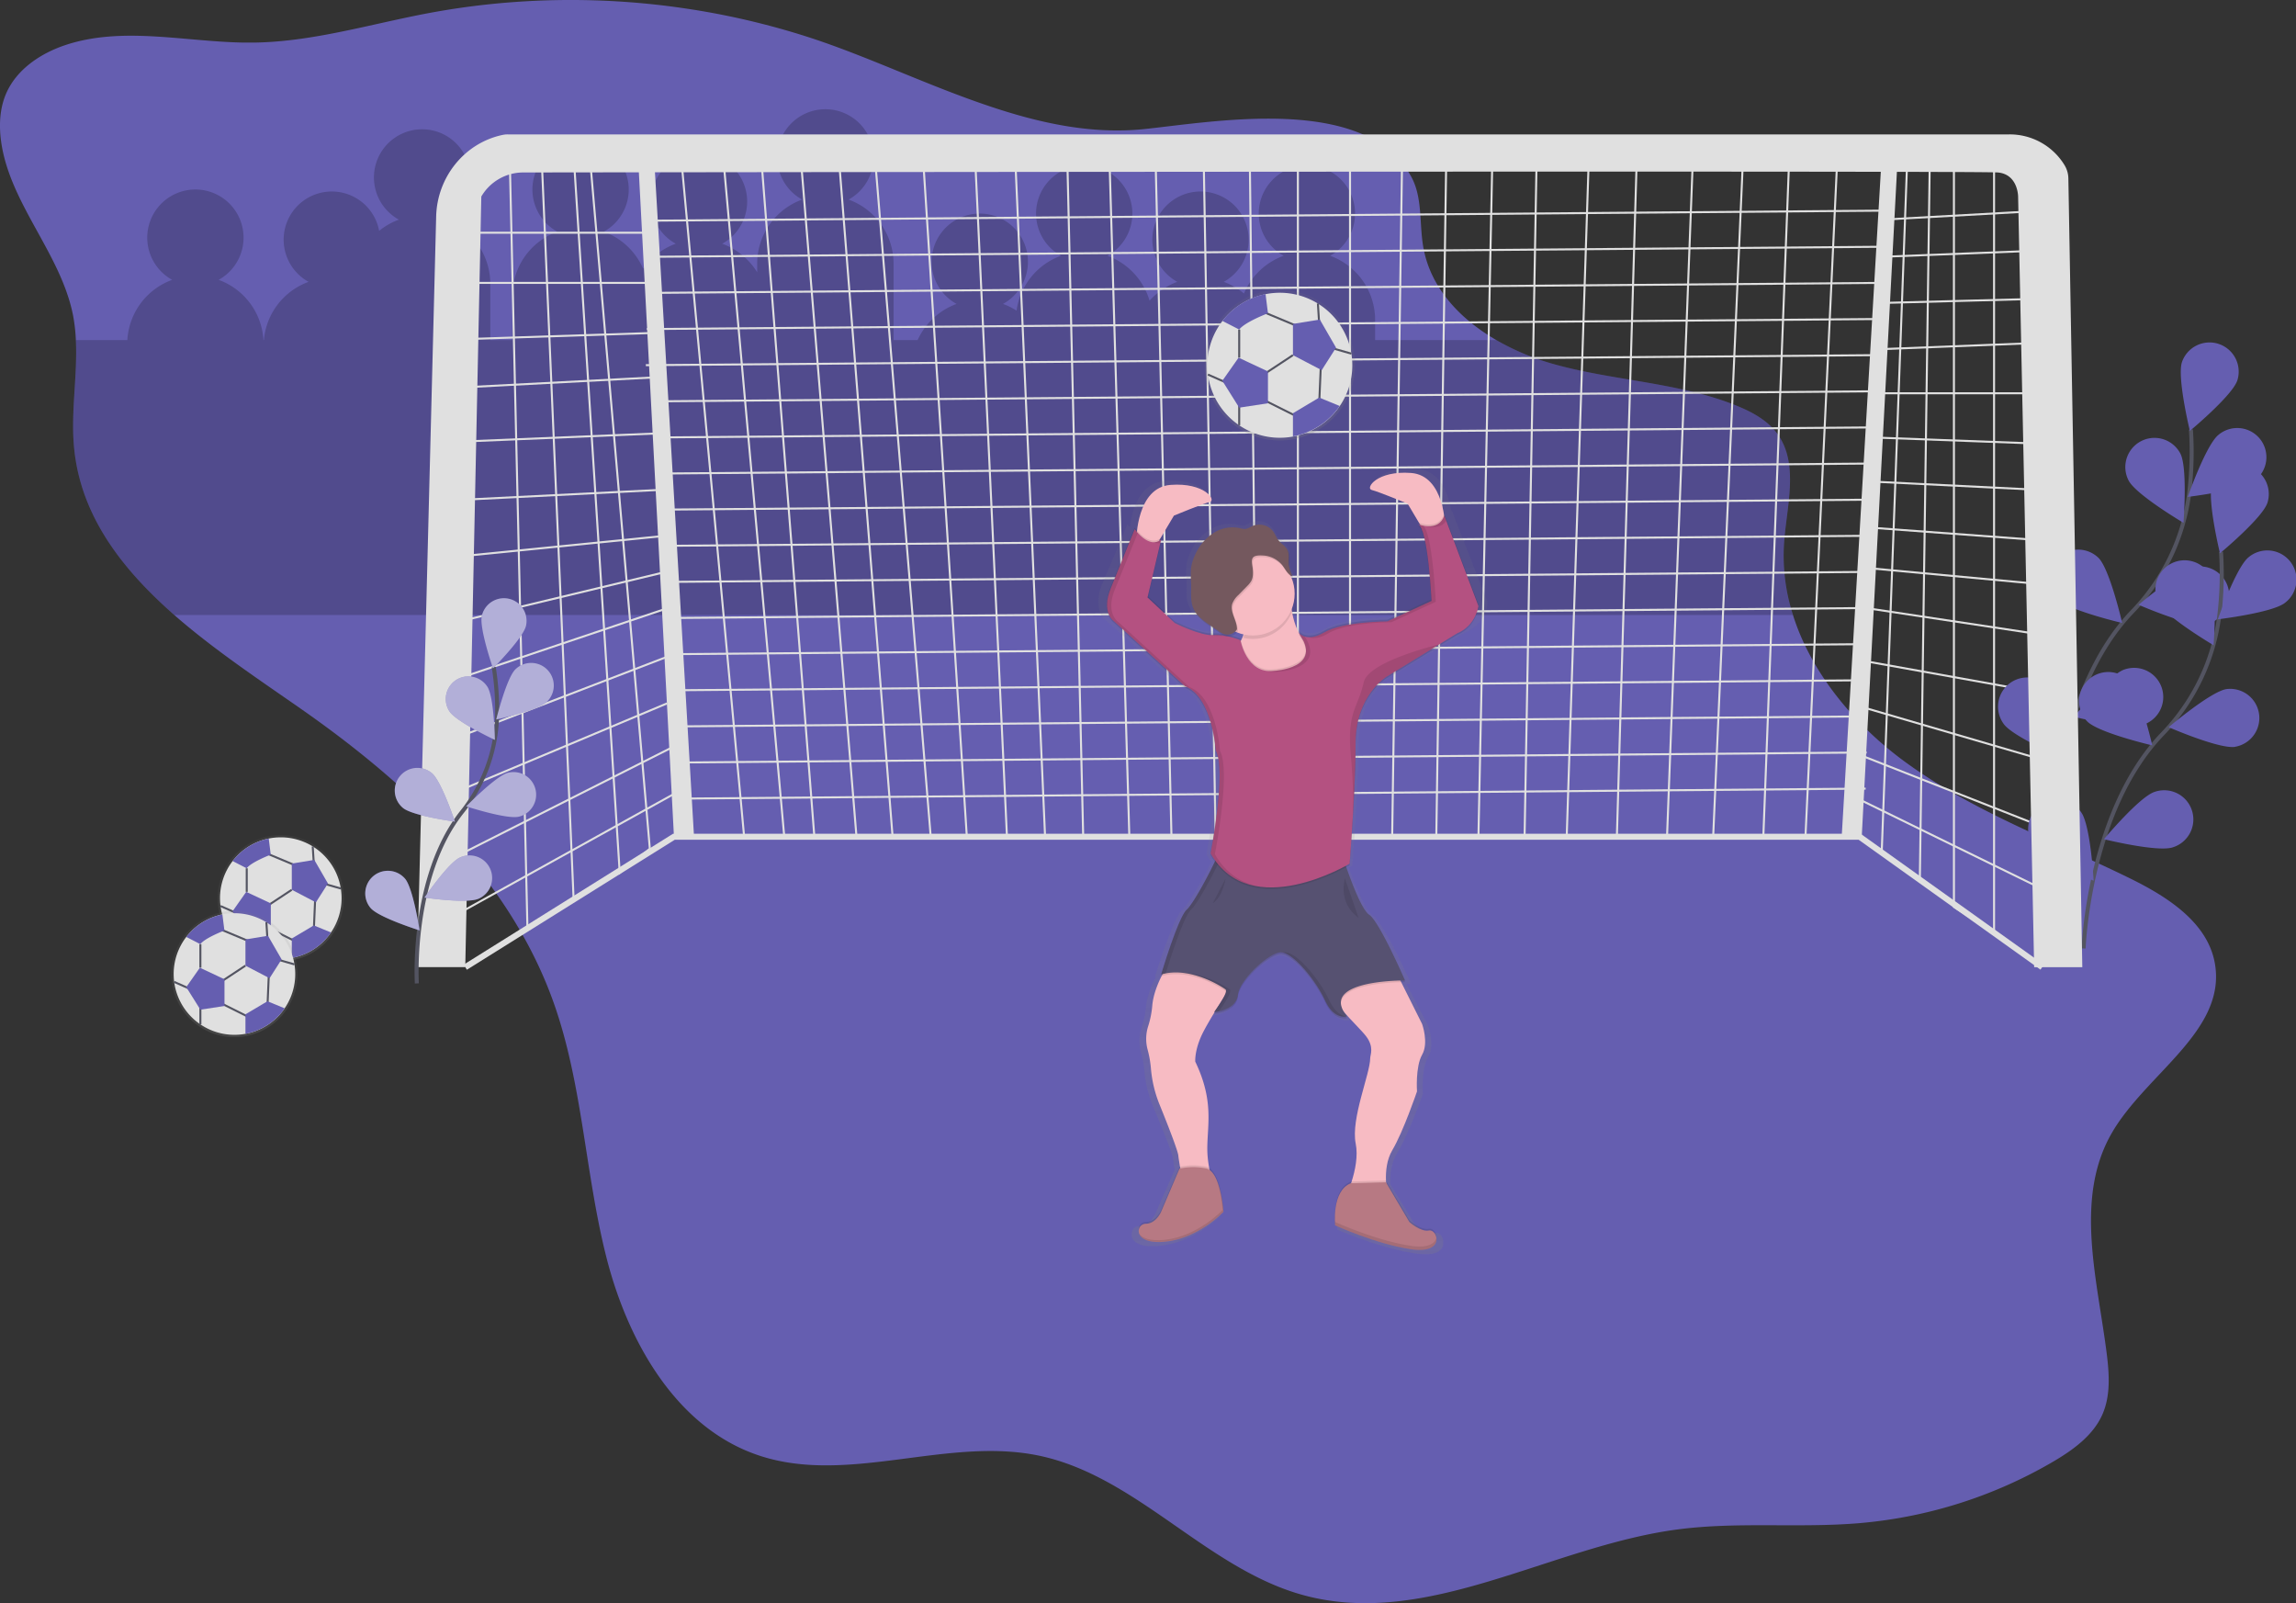 <svg id="66446756-e833-4ae8-8372-cb86dc229da9" data-name="Layer 1" xmlns="http://www.w3.org/2000/svg" xmlns:xlink="http://www.w3.org/1999/xlink" width="1144.4" height="798.9" viewBox="0 0 1144.4 798.9"><rect x="0" y="0" width="1144.4" height="798.9" fill="#333333" stroke="none"/><defs><linearGradient id="e2e6f350-b5ca-4a1b-97fa-8ad82b1378fe" x1="774.13" y1="337.35" x2="774.13" y2="337.1" gradientTransform="matrix(-1, 0, 0, 1, 1184, 0)" gradientUnits="userSpaceOnUse"><stop offset="0" stop-color="gray" stop-opacity="0.25"/><stop offset="0.54" stop-color="gray" stop-opacity="0.12"/><stop offset="1" stop-color="gray" stop-opacity="0.1"/></linearGradient><linearGradient id="e032e4db-4b5a-4772-82a4-e151341a8119" x1="511.77" y1="675.55" x2="511.77" y2="284.01" xlink:href="#e2e6f350-b5ca-4a1b-97fa-8ad82b1378fe"/><linearGradient id="796bd2e3-6922-48c9-8d61-1a37047129f5" x1="518.3" y1="270.01" x2="518.3" y2="195.01" xlink:href="#e2e6f350-b5ca-4a1b-97fa-8ad82b1378fe"/><linearGradient id="fd3c50c2-1925-4067-85c5-f26d2d595195" x1="1016.25" y1="529.56" x2="1016.25" y2="466.66" xlink:href="#e2e6f350-b5ca-4a1b-97fa-8ad82b1378fe"/><linearGradient id="1c0a27d4-1f07-420a-99e3-d67bda5d7f31" x1="1039.34" y1="567.37" x2="1039.34" y2="504.47" xlink:href="#e2e6f350-b5ca-4a1b-97fa-8ad82b1378fe"/></defs><title>goal</title><path d="M28.19,119.74c3.72,31.61,29.81,56.64,36,87.86A85.19,85.19,0,0,1,65.61,220c.89,17.93-2.66,36.23-.83,54.19,3.41,33.68,23.88,60,49.87,82.81,19.66,17.21,42.48,32.35,63.47,47,53.44,37.33,103.56,84.46,125.51,145.84,14.63,40.93,15.75,85.41,26.49,127.53s35.2,85.22,76.54,98.65c44.37,14.42,93.26-9.62,138.92-.12,49,10.2,83.75,56.51,132.1,69.59,61.43,16.62,122.65-24.22,185.71-32.73,30.28-4.09,61.1-.62,91.54-3.24A230.08,230.08,0,0,0,1051,779c10-5.87,20.11-13.08,24.76-23.74,4-9.21,3.39-19.71,2.16-29.68-4.6-37-16.24-77.22,2.07-109.74,16.89-30,57.82-51.46,51.75-85.33-3.65-20.39-23.69-33.12-42.27-42.25-38.32-18.83-79.14-33.57-113.39-59-24.5-18.22-45.6-43.64-54.6-72.23A96.31,96.31,0,0,1,917,321.59c1.26-18.9,7.8-40.12-3.6-55.25-4.94-6.56-12.51-10.59-20.12-13.67-28.7-11.6-60.58-12.27-90.42-20.51A124.73,124.73,0,0,1,773.6,220c-18.2-10.54-32.85-26.07-36.39-46.34-2.07-11.88-.23-24.85-6.16-35.35-10-17.8-29.77-25.24-51.85-27.66-27.33-3-58.28,1.69-79,4l-2.07.22c-26.61,2.77-53-3.12-78.93-12-28-9.51-55.37-22.45-82-31.65q-3.75-1.3-7.48-2.49A383,383,0,0,0,370.2,54.88a389.12,389.12,0,0,0-86-3.32,381.53,381.53,0,0,0-43.38,5.64q-6.32,1.2-12.62,2.57c-24.42,5.23-48.71,11.62-73.62,12-1.79,0-3.59,0-5.38,0-29.71-.51-60.09-8.06-88.28,1.06C48.1,77,35.81,85.2,30.65,97.64,27.78,104.57,27.32,112.3,28.19,119.74Z" transform="translate(-27.8 -50.55)" fill="#655eb0"/><path d="M65.61,220H91.28a34,34,0,0,1,22.34-30,24,24,0,1,1,23.15,0,34,34,0,0,1,22.34,30h.22a34,34,0,0,1,22.28-29,24,24,0,1,1,35.17-25.41,33.93,33.93,0,0,1,9.83-5.59,24,24,0,1,1,23.15,0,34,34,0,0,1,22.42,32v28h11V198a34,34,0,0,1,22.42-32,24,24,0,1,1,23.15,0,34.1,34.1,0,0,1,19.6,18.44A34.09,34.09,0,0,1,364.63,172a24,24,0,1,1,23.15,0,34.11,34.11,0,0,1,17.42,14.23V182a34,34,0,0,1,22.42-32,24,24,0,1,1,23.15,0,34,34,0,0,1,22.42,32v38h12a34.09,34.09,0,0,1,19.39-18,24,24,0,1,1,23.15,0,33.87,33.87,0,0,1,6.76,3.35A34,34,0,0,1,556.63,178a24,24,0,1,1,23.15,0,34.07,34.07,0,0,1,21,22.4,34,34,0,0,1,13.82-9.4,24,24,0,1,1,23.15,0,33.93,33.93,0,0,1,10.08,5.8A34.1,34.1,0,0,1,667.63,178a24,24,0,1,1,23.15,0,34,34,0,0,1,22.42,32v10h60.4a124.73,124.73,0,0,0,29.25,12.15c29.84,8.24,61.72,8.91,90.42,20.51,7.61,3.08,15.18,7.11,20.12,13.67,11.4,15.13,4.86,36.35,3.6,55.25A96.31,96.31,0,0,0,921.44,357H114.65c-26-22.76-46.46-49.13-49.87-82.81C63,256.24,66.5,237.94,65.61,220Z" transform="translate(-27.8 -50.55)" opacity="0.2"/><polyline points="993.9 76.97 993.9 464.96 973.9 451.96 973.9 76.97 961.9 76.97 956.9 438.96 937.9 424.96 950.9 71.97" fill="none" stroke="#e0e0e0" stroke-miterlimit="10"/><line x1="1018.91" y1="104.97" x2="937.91" y2="109.47" fill="none" stroke="#e0e0e0" stroke-miterlimit="10"/><line x1="1013.91" y1="124.97" x2="937.91" y2="127.97" fill="none" stroke="#e0e0e0" stroke-miterlimit="10"/><line x1="1013.91" y1="148.97" x2="937.91" y2="150.97" fill="none" stroke="#e0e0e0" stroke-miterlimit="10"/><line x1="1013.91" y1="170.97" x2="937.91" y2="173.97" fill="none" stroke="#e0e0e0" stroke-miterlimit="10"/><line x1="1013.91" y1="195.97" x2="934.91" y2="195.97" fill="none" stroke="#e0e0e0" stroke-miterlimit="10"/><line x1="1013.91" y1="220.97" x2="932.91" y2="217.97" fill="none" stroke="#e0e0e0" stroke-miterlimit="10"/><line x1="1013.91" y1="243.97" x2="932.91" y2="239.97" fill="none" stroke="#e0e0e0" stroke-miterlimit="10"/><line x1="1013.91" y1="268.97" x2="932.91" y2="262.97" fill="none" stroke="#e0e0e0" stroke-miterlimit="10"/><line x1="1015.91" y1="290.97" x2="929.91" y2="282.97" fill="none" stroke="#e0e0e0" stroke-miterlimit="10"/><line x1="1015.91" y1="315.97" x2="929.91" y2="302.97" fill="none" stroke="#e0e0e0" stroke-miterlimit="10"/><line x1="1015.91" y1="344.97" x2="926.91" y2="328.97" fill="none" stroke="#e0e0e0" stroke-miterlimit="10"/><line x1="1015.91" y1="377.97" x2="926.91" y2="351.97" fill="none" stroke="#e0e0e0" stroke-miterlimit="10"/><line x1="1017.91" y1="411.97" x2="923.91" y2="374.97" fill="none" stroke="#e0e0e0" stroke-miterlimit="10"/><line x1="1017.91" y1="442.97" x2="923.91" y2="396.97" fill="none" stroke="#e0e0e0" stroke-miterlimit="10"/><polyline points="915.9 75.97 899.9 416.96 878.9 416.96 891.9 75.97 868.9 75.97 853.9 416.96 830.9 416.96 843.9 75.97 815.9 75.97 805.9 416.96 780.9 416.96 791.9 78.97 765.9 78.97 759.9 416.96 736.9 416.96 743.9 75.97 720.9 75.97 715.9 416.96 693.9 416.96 698.9 75.97 672.9 75.97 672.9 416.96 646.9 416.96 646.9 75.97 622.9 75.97 626.9 416.96 605.9 416.96 599.9 75.97 575.9 75.97 583.9 416.96 562.9 416.96 552.9 75.97 531.9 75.97 539.9 416.96 520.9 416.96 505.9 75.97 485.9 75.97 501.9 416.96 481.9 416.96 459.9 75.97 435.9 75.97 463.9 416.96 444.9 416.96 417.9 75.97 398.9 75.97 426.9 416.96 405.9 416.96 378.9 71.97 359.9 71.97 390.9 416.96 370.9 416.96 338.9 71.97" fill="none" stroke="#e0e0e0" stroke-miterlimit="10"/><polyline points="293.9 76.97 323.9 422.96 308.9 434.96 285.9 76.97 269.9 76.97 285.9 447.96 262.9 462.96 253.91 71.97" fill="none" stroke="#e0e0e0" stroke-miterlimit="10"/><line x1="231.91" y1="115.97" x2="323.91" y2="115.97" fill="none" stroke="#e0e0e0" stroke-miterlimit="10"/><line x1="231.91" y1="140.97" x2="323.91" y2="140.97" fill="none" stroke="#e0e0e0" stroke-miterlimit="10"/><line x1="231.91" y1="168.97" x2="323.91" y2="165.97" fill="none" stroke="#e0e0e0" stroke-miterlimit="10"/><line x1="231.91" y1="192.97" x2="327.91" y2="187.97" fill="none" stroke="#e0e0e0" stroke-miterlimit="10"/><line x1="231.91" y1="219.97" x2="327.91" y2="215.97" fill="none" stroke="#e0e0e0" stroke-miterlimit="10"/><line x1="231.91" y1="248.97" x2="331.91" y2="243.97" fill="none" stroke="#e0e0e0" stroke-miterlimit="10"/><line x1="231.91" y1="276.97" x2="331.91" y2="266.97" fill="none" stroke="#e0e0e0" stroke-miterlimit="10"/><line x1="231.91" y1="308.97" x2="331.91" y2="284.97" fill="none" stroke="#e0e0e0" stroke-miterlimit="10"/><line x1="231.91" y1="336.97" x2="335.91" y2="301.97" fill="none" stroke="#e0e0e0" stroke-miterlimit="10"/><line x1="231.91" y1="365.97" x2="335.91" y2="325.97" fill="none" stroke="#e0e0e0" stroke-miterlimit="10"/><line x1="228.91" y1="393.97" x2="332.44" y2="350.52" fill="none" stroke="#e0e0e0" stroke-miterlimit="10"/><line x1="228.91" y1="425.97" x2="335.91" y2="371.97" fill="none" stroke="#e0e0e0" stroke-miterlimit="10"/><line x1="228.91" y1="454.97" x2="338.91" y2="393.97" fill="none" stroke="#e0e0e0" stroke-miterlimit="10"/><line x1="937.91" y1="104.97" x2="323.91" y2="109.97" fill="none" stroke="#e0e0e0" stroke-miterlimit="10"/><line x1="937.41" y1="122.97" x2="323.41" y2="127.97" fill="none" stroke="#e0e0e0" stroke-miterlimit="10"/><line x1="936.91" y1="140.97" x2="322.91" y2="145.97" fill="none" stroke="#e0e0e0" stroke-miterlimit="10"/><line x1="936.41" y1="158.97" x2="322.41" y2="163.97" fill="none" stroke="#e0e0e0" stroke-miterlimit="10"/><line x1="935.91" y1="176.97" x2="321.91" y2="181.97" fill="none" stroke="#e0e0e0" stroke-miterlimit="10"/><line x1="935.41" y1="194.97" x2="329.41" y2="199.97" fill="none" stroke="#e0e0e0" stroke-miterlimit="10"/><line x1="934.91" y1="212.97" x2="328.91" y2="217.97" fill="none" stroke="#e0e0e0" stroke-miterlimit="10"/><line x1="934.41" y1="230.97" x2="328.41" y2="235.97" fill="none" stroke="#e0e0e0" stroke-miterlimit="10"/><line x1="933.91" y1="248.97" x2="327.91" y2="253.97" fill="none" stroke="#e0e0e0" stroke-miterlimit="10"/><line x1="933.41" y1="266.97" x2="333.41" y2="271.97" fill="none" stroke="#e0e0e0" stroke-miterlimit="10"/><line x1="932.91" y1="284.97" x2="332.91" y2="289.97" fill="none" stroke="#e0e0e0" stroke-miterlimit="10"/><line x1="932.41" y1="302.97" x2="332.41" y2="307.97" fill="none" stroke="#e0e0e0" stroke-miterlimit="10"/><line x1="931.91" y1="320.97" x2="335.91" y2="325.97" fill="none" stroke="#e0e0e0" stroke-miterlimit="10"/><line x1="931.41" y1="338.97" x2="335.41" y2="343.97" fill="none" stroke="#e0e0e0" stroke-miterlimit="10"/><line x1="930.91" y1="356.97" x2="337.91" y2="361.97" fill="none" stroke="#e0e0e0" stroke-miterlimit="10"/><line x1="930.41" y1="374.97" x2="337.41" y2="379.97" fill="none" stroke="#e0e0e0" stroke-miterlimit="10"/><line x1="929.91" y1="392.97" x2="336.91" y2="397.97" fill="none" stroke="#e0e0e0" stroke-miterlimit="10"/><polyline points="1017.9 481.96 926.9 416.96 335.9 416.96 231.91 481.96" fill="none" stroke="#e0e0e0" stroke-miterlimit="10" stroke-width="3"/><path d="M1051.35,462.18s2.31-68.26,39.23-106.81a103.48,103.48,0,0,0,28.38-59,174,174,0,0,0,.87-31.81" transform="translate(-27.8 -50.55)" fill="none" stroke="#535461" stroke-miterlimit="10" stroke-width="2"/><path d="M1142.95,240.13c-2.53,7.62-23.65,25.14-23.65,25.14s-6.47-26.68-3.94-34.3a14.54,14.54,0,0,1,27.6,9.15Z" transform="translate(-27.8 -50.55)" fill="#655eb0"/><path d="M1151.76,289.91c-6.26,5-33.52,8.25-33.52,8.25s9.07-25.91,15.33-30.93a14.54,14.54,0,1,1,18.19,22.68Z" transform="translate(-27.8 -50.55)" fill="#655eb0"/><path d="M1126.84,361.72c-7.94,1.17-33.1-9.8-33.1-9.8s20.91-17.79,28.85-19a14.54,14.54,0,0,1,4.25,28.76Z" transform="translate(-27.8 -50.55)" fill="#655eb0"/><path d="M1095.75,411.8c-7.63,2.5-34.28-4.07-34.28-4.07s17.6-21.06,25.23-23.57a14.54,14.54,0,1,1,9.05,27.63Z" transform="translate(-27.8 -50.55)" fill="#655eb0"/><path d="M1088.77,290c3.71,7.12,27.35,21.07,27.35,21.07s2.15-27.36-1.55-34.49A14.54,14.54,0,0,0,1088.77,290Z" transform="translate(-27.8 -50.55)" fill="#655eb0"/><path d="M1053.16,349.06c5.67,5.69,32.4,11.92,32.4,11.92s-6.13-26.75-11.8-32.44a14.54,14.54,0,0,0-20.6,20.52Z" transform="translate(-27.8 -50.55)" fill="#655eb0"/><path d="M1026.42,411.19c4.62,6.56,29.92,17.22,29.92,17.22s-1.52-27.41-6.15-34a14.54,14.54,0,1,0-23.77,16.75Z" transform="translate(-27.8 -50.55)" fill="#655eb0"/><path d="M1066.35,523.18s2.31-68.26,39.23-106.81a103.48,103.48,0,0,0,28.38-59,174,174,0,0,0,.87-31.81" transform="translate(-27.8 -50.55)" fill="none" stroke="#535461" stroke-miterlimit="10" stroke-width="2"/><path d="M1157.95,301.13c-2.53,7.62-23.65,25.14-23.65,25.14s-6.47-26.68-3.94-34.3a14.54,14.54,0,0,1,27.6,9.15Z" transform="translate(-27.8 -50.55)" fill="#655eb0"/><path d="M1166.76,350.91c-6.26,5-33.52,8.25-33.52,8.25s9.07-25.91,15.33-30.93a14.54,14.54,0,1,1,18.19,22.68Z" transform="translate(-27.8 -50.55)" fill="#655eb0"/><path d="M1141.84,422.72c-7.94,1.17-33.1-9.8-33.1-9.8s20.91-17.79,28.85-19a14.54,14.54,0,0,1,4.25,28.76Z" transform="translate(-27.8 -50.55)" fill="#655eb0"/><path d="M1110.75,472.8c-7.63,2.5-34.28-4.07-34.28-4.07s17.6-21.06,25.23-23.57a14.54,14.54,0,1,1,9.05,27.63Z" transform="translate(-27.8 -50.55)" fill="#655eb0"/><path d="M1103.77,351c3.71,7.12,27.35,21.07,27.35,21.07s2.15-27.36-1.55-34.49A14.54,14.54,0,0,0,1103.77,351Z" transform="translate(-27.8 -50.55)" fill="#655eb0"/><path d="M1068.16,410.06c5.67,5.69,32.4,11.92,32.4,11.92s-6.13-26.75-11.8-32.44a14.54,14.54,0,0,0-20.6,20.52Z" transform="translate(-27.8 -50.55)" fill="#655eb0"/><path d="M1041.42,472.19c4.62,6.56,29.92,17.22,29.92,17.22s-1.52-27.41-6.15-34a14.54,14.54,0,1,0-23.77,16.75Z" transform="translate(-27.8 -50.55)" fill="#655eb0"/><path d="M245.2,158.35C245.69,139,259.09,122,278,117.85l.54-.11a11.42,11.42,0,0,1,2.32-.22h748.4a32,32,0,0,1,27.57,15.32l.19.33a13.12,13.12,0,0,1,1.72,6.33l6.95,393h-24l-8-384s0-11-10-12c-1.53-.15-20.09-.26-50.41-.33L955.7,468.51h-10l19.55-332.35c-133.3-.26-459.57.07-611,.25l19.42,330.1h-10L346.23,136.42l-57.64.07a24.21,24.21,0,0,0-20.89,12l-8,384h-24Z" transform="translate(-27.8 -50.55)" fill="#e0e0e0"/><path d="M235.57,540.6s-3.24-52.86,22.43-85.34a80.24,80.24,0,0,0,17.57-47.62A135,135,0,0,0,273.89,383" transform="translate(-27.8 -50.55)" fill="none" stroke="#535461" stroke-miterlimit="10" stroke-width="2"/><path d="M289.95,362.46c-1.39,6.07-16.41,21.15-16.41,21.15s-7-20.12-5.57-26.18a11.27,11.27,0,1,1,22,5Z" transform="translate(-27.8 -50.55)" fill="#655eb0"/><path d="M300.41,400.24c-4.47,4.34-25.27,8.84-25.27,8.84s5.09-20.67,9.56-25a11.27,11.27,0,1,1,15.71,16.17Z" transform="translate(-27.8 -50.55)" fill="#655eb0"/><path d="M286.46,457.5c-6,1.49-26.27-5.13-26.27-5.13S275,437.1,281.06,435.61a11.27,11.27,0,1,1,5.4,21.89Z" transform="translate(-27.8 -50.55)" fill="#655eb0"/><path d="M266.14,498.45c-5.71,2.49-26.76-.62-26.76-.62s12-17.56,17.74-20a11.27,11.27,0,1,1,9,20.66Z" transform="translate(-27.8 -50.55)" fill="#655eb0"/><path d="M251.8,405c3.38,5.23,22.66,14.25,22.66,14.25s-.35-21.28-3.74-26.51A11.27,11.27,0,1,0,251.8,405Z" transform="translate(-27.8 -50.55)" fill="#655eb0"/><path d="M228.65,453.15c4.79,4,25.89,6.82,25.89,6.82s-6.7-20.2-11.5-24.18a11.27,11.27,0,0,0-14.39,17.36Z" transform="translate(-27.8 -50.55)" fill="#655eb0"/><path d="M212.58,503.08c4.05,4.73,24.36,11.1,24.36,11.1s-3.19-21-7.25-25.77a11.27,11.27,0,0,0-17.12,14.68Z" transform="translate(-27.8 -50.55)" fill="#655eb0"/><path d="M289.95,362.46c-1.39,6.07-16.41,21.15-16.41,21.15s-7-20.12-5.57-26.18a11.27,11.27,0,1,1,22,5Z" transform="translate(-27.8 -50.55)" fill="#fff" opacity="0.5"/><path d="M300.41,400.24c-4.47,4.34-25.27,8.84-25.27,8.84s5.09-20.67,9.56-25a11.27,11.27,0,1,1,15.71,16.17Z" transform="translate(-27.8 -50.55)" fill="#fff" opacity="0.5"/><path d="M286.46,457.5c-6,1.49-26.27-5.13-26.27-5.13S275,437.1,281.06,435.61a11.27,11.27,0,1,1,5.4,21.89Z" transform="translate(-27.8 -50.55)" fill="#fff" opacity="0.5"/><path d="M266.14,498.45c-5.71,2.49-26.76-.62-26.76-.62s12-17.56,17.74-20a11.27,11.27,0,1,1,9,20.66Z" transform="translate(-27.8 -50.55)" fill="#fff" opacity="0.5"/><path d="M251.8,405c3.38,5.23,22.66,14.25,22.66,14.25s-.35-21.28-3.74-26.51A11.27,11.27,0,1,0,251.8,405Z" transform="translate(-27.8 -50.55)" fill="#fff" opacity="0.5"/><path d="M228.65,453.15c4.79,4,25.89,6.82,25.89,6.82s-6.7-20.2-11.5-24.18a11.27,11.27,0,0,0-14.39,17.36Z" transform="translate(-27.8 -50.55)" fill="#fff" opacity="0.5"/><path d="M212.58,503.08c4.05,4.73,24.36,11.1,24.36,11.1s-3.19-21-7.25-25.77a11.27,11.27,0,0,0-17.12,14.68Z" transform="translate(-27.8 -50.55)" fill="#fff" opacity="0.5"/><g opacity="0.1"><path d="M410,337.35c-.12-.15-.18-.25-.18-.25Z" transform="translate(-27.8 -50.55)" fill="url(#e2e6f350-b5ca-4a1b-97fa-8ad82b1378fe)"/></g><path d="M575.34,351c-.19,6.37,3.76,8.76,3.76,8.76L616,392.44c14.24,5.16,16,32.23,16,32.23,1.4,2.5,2,6.84,2,12-.17,16-4.69,38.3-4.69,38.3l.13.21-.13.65.13.21-.13.65A39.53,39.53,0,0,0,631.6,480c-4,8.19-11.45,21.37-14.67,24.18-4.45,3.87-13.35,32.66-13.35,32.66l.29-.07-.29.93.19,0c-2.16,4.17-4.36,9.55-4.83,14.86a45.06,45.06,0,0,1-2.15,10.23,20.15,20.15,0,0,0-.33,11.93,51.64,51.64,0,0,1,1.74,9.59,60,60,0,0,0,4.55,18.15c4.07,9.67,9.46,22.88,9.74,25.54.15,1.44.5,3.56.9,5.75l-.23.06-9.57,21.7s-2.67,6-8,6a3.67,3.67,0,0,0-3.67,4.09,3.71,3.71,0,0,0,.23,1.78h0l0,.06c0,.1.09.2.13.3l.09.17c.05.1.11.19.18.29l.12.17.22.27.15.17.26.26.18.17.3.24.22.16.35.22.26.16.39.2.3.15.43.18.34.14.48.16.38.12.54.13.43.1.59.1.47.08.65.07.51.06.72,0,.54,0h1.37l.95,0,.53,0q.77,0,1.59-.13c17.36-1.72,30.26-15,30.26-15v-.25l0-.25v0l0-.25.06-.07s-1.12-17.29-7.47-21.2a53.23,53.23,0,0,1-1-9.75c0-12,3.56-24.07-6.23-43.84,0,0-.45-5.16,3.12-12.89a128,128,0,0,1,6.94-12.06l.44-.05-.71.94s11.57-.86,12.46-8.6a9.37,9.37,0,0,1,.45-1.89c2.68-7.78,15.62-18.81,21.36-19.6,6.23-.86,18.69,13.75,23.59,24.07.28.59.57,1.15.86,1.66,4.78,8.41,10.71,6.51,10.71,6.51-.21-.25-.39-.49-.58-.74a3.91,3.91,0,0,0,.58-.12,19.81,19.81,0,0,1-1.45-2c4.45,4.82,9.18,9.26,11.24,11.85,4.45,5.59,2.23,9.45,2.23,11.17,0,7.75-10.24,30.51-7.57,43,1.32,6.17-.19,13.39-2.06,19.11h-.39c-7.57,2.86-8.45,13.12-8.39,18.28,0,.16,0,.32,0,.47v0c0,.26,0,.51,0,.75v.16q0,.29,0,.56v.13c0,.2,0,.39,0,.56h0c0,.18,0,.35,0,.49v.06l0,.3v.08l0,.16v.11s21.36,9.45,39.61,12c.64.09,1.25.16,1.84.21l.54,0,1.15.07h1.56l.5,0c.35,0,.68,0,1-.08l.32,0q.62-.08,1.17-.2l.24-.06c.28-.07.54-.13.79-.21l.33-.11.59-.23.3-.14c.18-.09.35-.18.52-.28L745,674a5.84,5.84,0,0,0,.58-.43l0,0a5,5,0,0,0,.51-.51l.13-.16a4.54,4.54,0,0,0,.28-.38l.12-.2q.11-.19.19-.38l.09-.2a4.28,4.28,0,0,0,.14-.44l0-.15a4.43,4.43,0,0,0,.09-.59s0-.07,0-.11a4.65,4.65,0,0,0,0-.48c0-.06,0-.13,0-.19v0c.26-2.64-1.83-5.27-3.92-4.87-4.45.86-10.24-4.3-10.24-4.3l-12.17-19.88c-.19-4.65.33-10.56,3.27-15.36,5.79-9.45,12.91-29.65,12.91-29.65s-.89-12.46,2.67-18.48,0-15.47,0-15.47l-10.89-21c1.25,0,2,0,2,0l-.39-.86h.39s-13.35-29.65-18.69-33.09c-3.81-2.45-9.19-16.25-12-24,1.12-.59,1.74-1,1.74-1s3.12-37.39,3.12-61,16-33.09,16-33.09L758,365.79c9.79-3.87,11.13-13.75,11.13-13.75l-.11-.28c.08-.37.11-.58.11-.58l-.11-.28c.08-.37.11-.58.11-.58l-17.8-45.55c0,.14-.11.26-.16.39-1.26-7.85-5.15-20.14-17.2-21-17.8-1.29-24,7.74-20.47,8.6s18.69,6.88,18.69,6.88l6,9.67c-.39-.13-.61-.22-.61-.22a2.1,2.1,0,0,1,.87.63l.4.64c-.78-.22-1.26-.41-1.26-.41a1.65,1.65,0,0,1,.31.17,1.91,1.91,0,0,1,.25.16,2.87,2.87,0,0,1,.23.23,3.38,3.38,0,0,1,.23.25c.08.1.15.21.23.32l.12.18a14.23,14.23,0,0,1-1.36-.44c4.66,1.5,6.61,29.77,7,37l-23.05,10.27s-23.14,0-32.93,5.59c-8.59,4.9-12.73.87-13.61-.19q.9,1.15,1.59,2.22h0l-.25-.17-.23-.16-.19-.15-.21-.18-.07-.06a36.25,36.25,0,0,1-3.94-12.16,20.27,20.27,0,0,0-.32-16.4,5,5,0,0,0,1.22.63,18.82,18.82,0,0,1-2-6c-.22-2.35.45-4.85-.55-7a5.39,5.39,0,0,0-.36-.63c0-.07,0-.15-.08-.23-1-2.18-3.45-3.38-5-5.28-1-1.28-1.57-2.84-2.53-4.16a9.24,9.24,0,0,0-10.57-2.94c-1.46.59-2.82,1.58-4.4,1.61a9.89,9.89,0,0,1-2.41-.42,19,19,0,0,0-14.2,2.66,25.7,25.7,0,0,0-9.32,11,22,22,0,0,0-2.08,7,62.28,62.28,0,0,0,.12,7.65c.09,4.19-.53,8.59,1.26,12.4.11.24.25.45.37.68,0,.06,0,.12.07.18,1.7,3.63,5.26,6,8.67,8.29l4.41,2.91.5.33a24.14,24.14,0,0,0-3.8-.08c-6.68.43-20-6-20-6l-13.9-12.58,6.78-27.82-.26.19.26-1.05-.26.19.26-1.05c-.13.1-.25.19-.38.28l7.05-11.46s15.13-6,18.69-6.88-2.67-9.88-20.47-8.6c-13.1.95-16.56,15.39-17.47,23-.77-.85-1.22-1.47-1.22-1.47L577.31,341.3a21.06,21.06,0,0,0-2,8.86C575.33,350.45,575.33,350.74,575.34,351Zm100.86,15,.36.54,0,0Zm-35.67.12a5.92,5.92,0,0,0,2.57-1.7,22.2,22.2,0,0,0,3.44,1,14.36,14.36,0,0,1-1.33,3.13c-.17-.67-.25-1.08-.25-1.08A42.21,42.21,0,0,0,640.53,366.11ZM633,553.22c1-1.61,2-3.18,3-4.66C635.14,550.14,634,551.86,633,553.22Z" transform="translate(-27.8 -50.55)" fill="url(#e032e4db-4b5a-4772-82a4-e151341a8119)"/><path d="M723.88,535.33l12.75,25.5s3.4,9.35,0,15.3-2.55,18.28-2.55,18.28-6.8,20-12.33,29.33-2.13,23-2.13,23l-22.1,2.55s8.5-16.58,6-28.91,7.23-34.84,7.23-42.51c0-1.7,2.13-5.53-2.13-11.05s-20.4-19.55-20-27.63Z" transform="translate(-27.8 -50.55)" fill="#f7bbc3"/><path d="M611.24,529.38s-8.16,11.3-9.11,22.3a46,46,0,0,1-2,10.11,20.6,20.6,0,0,0-.32,11.8,52.73,52.73,0,0,1,1.66,9.49,61.12,61.12,0,0,0,4.34,18c3.89,9.57,9,22.63,9.3,25.26.43,4.25,2.55,14.45,2.55,14.45l17,6.38s-5.1-12.33-5.1-24.23,3.4-23.8-6-43.36c0,0-.43-5.1,3-12.75s16.58-27.63,16.58-27.63Z" transform="translate(-27.8 -50.55)" fill="#f7bbc3"/><path d="M638.72,544.54c1.4,1.52-5.81,11.2-5.81,11.2s11.05-.85,11.9-8.5a9.54,9.54,0,0,1,.43-1.87c2.56-7.69,14.92-18.6,20.4-19.38,6-.85,17.85,13.6,22.53,23.8.27.59.54,1.13.82,1.64,4.57,8.32,10.23,6.44,10.23,6.44-3-3.7-3.62-6.63-2.68-9,3.72-9.17,31.58-8.9,31.58-8.9s-12.75-29.33-17.85-32.73-13.18-28.91-13.18-28.91-60.79-6.8-61.21-3.83-12.33,26.36-16.58,30.18S606.56,537,606.56,537c14.45-4.25,30.39,6.16,32.09,7.44Z" transform="translate(-27.8 -50.55)" opacity="0.1"/><path d="M638.72,543.69c1.4,1.52-5.81,11.2-5.81,11.2s11.05-.85,11.9-8.5a9.54,9.54,0,0,1,.43-1.87c2.56-7.69,14.92-18.6,20.4-19.38,6-.85,17.85,13.6,22.53,23.8.27.59.54,1.13.82,1.64,4.57,8.32,10.23,6.44,10.23,6.44-3-3.7-3.62-6.63-2.68-9,3.72-9.17,31.58-8.9,31.58-8.9s-12.75-29.33-17.85-32.73-13.18-28.91-13.18-28.91-60.79-6.8-61.21-3.83-12.33,26.36-16.58,30.18-12.75,32.31-12.75,32.31c14.45-4.25,30.39,6.16,32.09,7.44Z" transform="translate(-27.8 -50.55)" fill="#565171"/><path d="M718.57,638.84l11.69,19.77s5.53,5.1,9.78,4.25,8.5,11.9-8.93,9.35-37.83-11.9-37.83-11.9-1.91-17.22,7.86-21Z" transform="translate(-27.8 -50.55)" opacity="0.1"/><path d="M615.7,632l-9.14,21.47s-2.55,6-7.65,6-6.8,10.63,9.78,8.93,28.91-14.88,28.91-14.88-1.28-20.4-8.93-21.68A32.61,32.61,0,0,0,615.7,632Z" transform="translate(-27.8 -50.55)" opacity="0.1"/><path d="M718.57,639.69l11.69,19.77s5.53,5.1,9.78,4.25,8.5,11.9-8.93,9.35-37.83-11.9-37.83-11.9-1.91-17.22,7.86-21Z" transform="translate(-27.8 -50.55)" fill="#b77983"/><path d="M615.7,632.89l-9.14,21.47s-2.55,6-7.65,6-6.8,10.63,9.78,8.93,28.91-14.88,28.91-14.88-1.28-20.4-8.93-21.68A32.61,32.61,0,0,0,615.7,632.89Z" transform="translate(-27.8 -50.55)" fill="#b77983"/><g opacity="0.1"><path d="M638,473.7c-.43,3-12.33,26.36-16.58,30.18-3.9,3.51-11.39,27.82-12.59,31.76-.77.15-1.53.32-2.29.54,0,0,8.5-28.48,12.75-32.31s16.15-27.21,16.58-30.18c.08-.59,2.57-.8,6.48-.74C639.71,473,638.08,473.22,638,473.7Z" transform="translate(-27.8 -50.55)"/><path d="M667.77,525.13c6-.85,17.85,13.6,22.53,23.8.27.59.54,1.13.82,1.64,2.64,4.8,5.63,6.2,7.7,6.53-1.37.25-6,.46-9.83-6.53-.28-.51-.55-1.05-.82-1.64-4.29-9.36-14.65-22.28-20.93-23.7Z" transform="translate(-27.8 -50.55)"/><path d="M638.72,543.69l-.07-.07c-1.37-1-12-8-23.65-8.43,12.45-.43,24.32,7.34,25.78,8.43l.07.07c1.23,1.34-4.19,9-5.52,10.8a19.37,19.37,0,0,1-2.41.39S640.12,545.21,638.72,543.69Z" transform="translate(-27.8 -50.55)"/></g><path d="M748.11,313.44s0-25.93-17-27.21-23,7.65-19.55,8.5,17.85,6.8,17.85,6.8l9.35,15.73Z" transform="translate(-27.8 -50.55)" fill="#f7bbc3"/><path d="M594.23,319.39s0-25.93,17-27.21,23,7.65,19.55,8.5-17.85,6.8-17.85,6.8l-9.35,15.73Z" transform="translate(-27.8 -50.55)" fill="#f7bbc3"/><path d="M671.17,346.17s-1.28,17,9.35,26.78-24.65,22.1-24.65,22.1l-15.73-18.7s12.75-7.65,6-20.83Z" transform="translate(-27.8 -50.55)" fill="#f7bbc3"/><path d="M674.57,366.15s3.83,6,13.18.43S719.21,361,719.21,361l22.1-10.2s-1.7-36.56-6.8-38.26c0,0,10.2,4.25,13.18-4.25l17,45.06s-1.28,9.78-10.63,13.6l-35.28,21.68s-15.3,9.35-15.3,32.73-3,60.36-3,60.36-49.31,29.76-69.29-5.1c0,0,8.08-41.23,2.55-51.44,0,0-1.7-26.78-15.3-31.88L583.18,361s-6.8-4.25-1.7-16.58l11.9-29.33s7.23,10.2,13.18,5.1l-6.8,28.91,13.6,12.75s12.75,6.38,19.13,6,13.6,2.55,13.6,2.55,3,17,16.58,15.3C662.67,385.7,688.6,384.43,674.57,366.15Z" transform="translate(-27.8 -50.55)" opacity="0.1"/><path d="M674.57,364.45s3.83,6,13.18.43,31.46-5.53,31.46-5.53l22.1-10.2s-1.7-36.56-6.8-38.26c0,0,10.2,4.25,13.18-4.25l17,45.06s-1.28,9.78-10.63,13.6L718.78,387s-15.3,9.35-15.3,32.73-3,60.36-3,60.36-49.31,29.76-69.29-5.1c0,0,8.08-41.23,2.55-51.44,0,0-1.7-26.78-15.3-31.88l-35.28-32.31s-6.8-4.25-1.7-16.58l11.9-29.33s7.23,10.2,13.18,5.1l-6.8,28.91,13.6,12.75s12.75,6.38,19.13,6,13.6,2.55,13.6,2.55,3,17,16.58,15.3C662.67,384,688.6,382.73,674.57,364.45Z" transform="translate(-27.8 -50.55)" opacity="0.1"/><path d="M674.59,365.33l.17.23Z" transform="translate(-27.8 -50.55)" fill="#d39999"/><path d="M583.18,360.2l35.28,32.31c13.6,5.1,15.3,31.88,15.3,31.88,5.53,10.2-2.55,51.44-2.55,51.44,20,34.86,69.29,5.1,69.29,5.1s.1-1.22.26-3.37c.14-1.88.33-4.48.54-7.57.28-4,.6-8.83.9-14.07.67-11.45,1.28-24.79,1.28-35.35,0-23.38,15.3-32.73,15.3-32.73l26.47-16.26,8.82-5.42c9.35-3.83,10.63-13.6,10.63-13.6l-17-45.06c-2.78,7.94-11.87,4.75-13.05,4.3,5,2.26,6.67,38.21,6.67,38.21l-22.1,10.2s-22.1,0-31.46,5.53c-8,4.7-11.91,1.1-12.91-.09,13.44,18-12.17,19.21-12.17,19.21-13.6,1.7-16.58-15.3-16.58-15.3s-7.23-3-13.6-2.55-19.13-6-19.13-6l-13.6-12.75,6.8-28.91c-6,5.1-13.18-5.1-13.18-5.1l-11.9,29.33C576.38,355.95,583.18,360.2,583.18,360.2Z" transform="translate(-27.8 -50.55)" fill="#b45181"/><path d="M671.17,347.87a40.88,40.88,0,0,0,.41,8,20.82,20.82,0,0,1-24,12.53,15,15,0,0,0-1.51-11.16Z" transform="translate(-27.8 -50.55)" opacity="0.1"/><circle cx="624.46" cy="295.84" r="20.83" fill="#f7bbc3"/><path d="M652.59,334.54c.18,2.11.33,4.36-.64,6.24a11.3,11.3,0,0,1-2,2.56l-4.36,4.49a11.49,11.49,0,0,0-3.11,4.43c-1.26,4.2,2.46,8.37,2.34,12.76a5.68,5.68,0,0,1-6.44,2.38,11,11,0,0,1-2.69-1.49L631.42,363c-3.25-2.22-6.65-4.62-8.28-8.2-1.71-3.77-1.13-8.13-1.21-12.27a63.79,63.79,0,0,1-.11-7.57,22.3,22.3,0,0,1,2-6.94,25.21,25.21,0,0,1,8.9-10.83,17.65,17.65,0,0,1,13.56-2.63,9.15,9.15,0,0,0,2.3.41c1.51,0,2.81-1,4.2-1.59a8.64,8.64,0,0,1,10.09,2.91c.92,1.3,1.45,2.85,2.41,4.11,1.43,1.88,3.76,3.07,4.73,5.22s.32,4.61.53,6.93a19.08,19.08,0,0,0,1.89,5.95c-2.36-.82-3.51-3.4-5-5.38a13.25,13.25,0,0,0-9.75-4.94c-1.3-.06-3.71-.16-4.74.83C651.63,330.28,652.46,333,652.59,334.54Z" transform="translate(-27.8 -50.55)" opacity="0.1"/><path d="M652.17,333.69c.18,2.11.33,4.36-.64,6.24a11.3,11.3,0,0,1-2,2.56L645.11,347A11.49,11.49,0,0,0,642,351.4c-1.26,4.2,2.46,8.37,2.34,12.76a5.68,5.68,0,0,1-6.44,2.38,11,11,0,0,1-2.69-1.49L631,362.18c-3.25-2.22-6.65-4.62-8.28-8.2-1.71-3.77-1.13-8.13-1.21-12.27a63.79,63.79,0,0,1-.11-7.57,22.3,22.3,0,0,1,2-6.94,25.21,25.21,0,0,1,8.9-10.83,17.65,17.65,0,0,1,13.56-2.63,9.15,9.15,0,0,0,2.3.41c1.51,0,2.81-1,4.2-1.59a8.64,8.64,0,0,1,10.09,2.91c.92,1.3,1.45,2.85,2.41,4.11,1.43,1.88,3.76,3.07,4.73,5.22s.32,4.61.53,6.93a19.08,19.08,0,0,0,1.89,5.95c-2.36-.82-3.51-3.4-5-5.38a13.25,13.25,0,0,0-9.75-4.94c-1.3-.06-3.71-.16-4.74.83C651.2,329.43,652,332.14,652.17,333.69Z" transform="translate(-27.8 -50.55)" fill="#74585e"/><g opacity="0.1"><path d="M674.75,365.54c-.12-.15-.18-.24-.18-.24Z" transform="translate(-27.8 -50.55)"/><path d="M602.77,320.81a5.47,5.47,0,0,0,3.79-1.42l-.41,1.72A6,6,0,0,1,602.77,320.81Z" transform="translate(-27.8 -50.55)"/><path d="M678.13,367.74c10.65,16.35-13.33,17.54-13.33,17.54a13.23,13.23,0,0,1-5.46-.39,14.21,14.21,0,0,0,3.33,0s25.7-1.27,12.08-19.32A6.92,6.92,0,0,0,678.13,367.74Z" transform="translate(-27.8 -50.55)"/><path d="M634.62,367.43a17.93,17.93,0,0,1-5.11-.61,13.84,13.84,0,0,0,3,.19,27.88,27.88,0,0,1,7.87.79A25,25,0,0,0,634.62,367.43Z" transform="translate(-27.8 -50.55)"/><path d="M581.48,343.62l11.9-29.33a21.73,21.73,0,0,0,1.54,1.87L583.61,344c-5.1,12.33,1.7,16.58,1.7,16.58l35.28,32.31c13.6,5.1,15.3,31.88,15.3,31.88,5.53,10.2-2.55,51.44-2.55,51.44,5.36,9.35,12.83,14,20.9,15.92-8.87-1.51-17.19-6.18-23-16.35,0,0,8.08-41.23,2.55-51.44,0,0-1.7-26.78-15.3-31.88L583.18,360.2S576.38,355.95,581.48,343.62Z" transform="translate(-27.8 -50.55)"/><path d="M734.51,311.74a15.76,15.76,0,0,0,2.69.77c4.66,4.09,6.23,37.91,6.23,37.91l-22.1,10.2s-22.1,0-31.46,5.53c-4.58,2.71-7.83,2.66-10,1.91,2,.12,4.57-.41,7.83-2.33,9.35-5.53,31.46-5.53,31.46-5.53l22.1-10.2S739.61,313.44,734.51,311.74Z" transform="translate(-27.8 -50.55)"/><path d="M738.22,312.68c3.23.42,7.67-.05,9.47-5.19l1,2.65C745.9,314.1,740.8,313.37,738.22,312.68Z" transform="translate(-27.8 -50.55)"/></g><path d="M702.2,455.91c.67-11.45,1.28-24.79,1.28-35.35,0-23.38,15.3-32.73,15.3-32.73l26.47-16.26c-15.4,4-35.89,10.89-37.73,19-3,13.18-8.5,14.45-6.38,37A254.89,254.89,0,0,1,702.2,455.91Z" transform="translate(-27.8 -50.55)" opacity="0.1"/><path d="M698.16,488.36s-3.83,11.9,6.8,19.55" transform="translate(-27.8 -50.55)" opacity="0.1"/><path d="M638.65,488.36s-1.28,8.93-6.38,12.33" transform="translate(-27.8 -50.55)" opacity="0.1"/><path d="M693.28,659.46s20.4,9.35,37.83,11.9c8.84,1.29,12.1-1.35,12.61-4.15.58,3.27-2,7.41-12.61,5.85-17.43-2.55-37.83-11.9-37.83-11.9a36,36,0,0,1-.14-4.25C693.17,658.46,693.28,659.46,693.28,659.46Z" transform="translate(-27.8 -50.55)" opacity="0.1"/><path d="M608.26,668.38c16.58-1.7,28.91-14.88,28.91-14.88s-.63-10.06-3.65-16.49c3.39,6.35,4.08,17.34,4.08,17.34s-12.33,13.18-28.91,14.88c-8.47.87-12.17-1.48-13.08-4C597,667.4,600.76,669.15,608.26,668.38Z" transform="translate(-27.8 -50.55)" opacity="0.1"/><path d="M628.2,232.51A37.5,37.5,0,1,0,636,209.63,37.5,37.5,0,0,0,628.2,232.51Z" transform="translate(-27.8 -50.55)" fill="url(#796bd2e3-6922-48c9-8d61-1a37047129f5)"/><path d="M629.58,232.51a36.13,36.13,0,1,0,7.51-22A36.12,36.12,0,0,0,629.58,232.51Z" transform="translate(-27.8 -50.55)" fill="#e0e0e0"/><line x1="617.66" y1="164.21" x2="617.66" y2="178.23" fill="none" stroke="#535461" stroke-miterlimit="10"/><line x1="644.44" y1="176.98" x2="629.81" y2="186.64" fill="none" stroke="#535461" stroke-miterlimit="10"/><line x1="629.81" y1="155.5" x2="646.94" y2="162.66" fill="none" stroke="#535461" stroke-miterlimit="10"/><line x1="658.46" y1="179.47" x2="657.52" y2="201.27" fill="none" stroke="#535461" stroke-miterlimit="10"/><line x1="646.94" y1="207.81" x2="627.63" y2="198.16" fill="none" stroke="#535461" stroke-miterlimit="10"/><line x1="617.66" y1="199.72" x2="617.66" y2="211.89" fill="none" stroke="#535461" stroke-miterlimit="10"/><line x1="610.5" y1="190.37" x2="602.08" y2="186.64" fill="none" stroke="#535461" stroke-miterlimit="10"/><line x1="657.52" y1="161.41" x2="656.88" y2="151.22" fill="none" stroke="#535461" stroke-miterlimit="10"/><line x1="663.13" y1="173.25" x2="673.57" y2="176.23" fill="none" stroke="#535461" stroke-miterlimit="10"/><polygon points="665.93 173.25 657.84 159.23 644.45 161.41 644.45 176.98 658.77 184.46 665.93 173.25" fill="#655eb0"/><path d="M637.09,210.47l8.38,4.29c2.8-3.74,14.32-8.1,14.32-8.1l-1.2-9.57A36.08,36.08,0,0,0,637.09,210.47Z" transform="translate(-27.8 -50.55)" fill="#655eb0"/><polygon points="631.99 185.08 617.35 178.23 609.25 189.75 617.66 203.14 631.99 200.96 631.99 185.08" fill="#655eb0"/><path d="M672.24,256.49V268a36.12,36.12,0,0,0,23.29-15.15l-10.21-4.19Z" transform="translate(-27.8 -50.55)" fill="#655eb0"/><path d="M136.3,498.11a31.46,31.46,0,1,0,6.53-19.19A31.45,31.45,0,0,0,136.3,498.11Z" transform="translate(-27.8 -50.55)" fill="url(#fd3c50c2-1925-4067-85c5-f26d2d595195)"/><path d="M137.46,498.11a30.3,30.3,0,1,0,6.29-18.49A30.3,30.3,0,0,0,137.46,498.11Z" transform="translate(-27.8 -50.55)" fill="#e0e0e0"/><line x1="122.98" y1="432.67" x2="122.98" y2="444.43" fill="none" stroke="#535461" stroke-miterlimit="10"/><line x1="145.44" y1="443.38" x2="133.16" y2="451.48" fill="none" stroke="#535461" stroke-miterlimit="10"/><line x1="133.16" y1="425.36" x2="147.53" y2="431.37" fill="none" stroke="#535461" stroke-miterlimit="10"/><line x1="157.19" y1="445.47" x2="156.41" y2="463.76" fill="none" stroke="#535461" stroke-miterlimit="10"/><line x1="147.53" y1="469.24" x2="131.33" y2="461.14" fill="none" stroke="#535461" stroke-miterlimit="10"/><line x1="122.98" y1="462.45" x2="122.98" y2="472.66" fill="none" stroke="#535461" stroke-miterlimit="10"/><line x1="116.97" y1="454.61" x2="109.91" y2="451.48" fill="none" stroke="#535461" stroke-miterlimit="10"/><line x1="156.41" y1="430.32" x2="155.87" y2="421.78" fill="none" stroke="#535461" stroke-miterlimit="10"/><line x1="161.11" y1="440.25" x2="169.87" y2="442.75" fill="none" stroke="#535461" stroke-miterlimit="10"/><polygon points="163.46 440.25 156.67 428.5 145.44 430.32 145.44 443.38 157.45 449.65 163.46 440.25" fill="#655eb0"/><path d="M143.75,479.62l7,3.6c2.35-3.13,12-6.79,12-6.79l-1-8A30.26,30.26,0,0,0,143.75,479.62Z" transform="translate(-27.8 -50.55)" fill="#655eb0"/><polygon points="134.99 450.17 122.72 444.43 115.92 454.09 122.98 465.32 134.99 463.49 134.99 450.17" fill="#655eb0"/><path d="M173.24,518.22v9.69a30.29,30.29,0,0,0,19.53-12.71l-8.56-3.51Z" transform="translate(-27.8 -50.55)" fill="#655eb0"/><path d="M113.2,535.92a31.46,31.46,0,1,0,6.53-19.19A31.45,31.45,0,0,0,113.2,535.92Z" transform="translate(-27.8 -50.55)" fill="url(#1c0a27d4-1f07-420a-99e3-d67bda5d7f31)"/><path d="M114.36,535.92a30.3,30.3,0,1,0,6.29-18.49A30.3,30.3,0,0,0,114.36,535.92Z" transform="translate(-27.8 -50.55)" fill="#e0e0e0"/><line x1="99.88" y1="470.48" x2="99.88" y2="482.23" fill="none" stroke="#535461" stroke-miterlimit="10"/><line x1="122.34" y1="481.19" x2="110.07" y2="489.29" fill="none" stroke="#535461" stroke-miterlimit="10"/><line x1="110.07" y1="463.17" x2="124.43" y2="469.18" fill="none" stroke="#535461" stroke-miterlimit="10"/><line x1="134.09" y1="483.28" x2="133.31" y2="501.56" fill="none" stroke="#535461" stroke-miterlimit="10"/><line x1="124.43" y1="507.05" x2="108.24" y2="498.95" fill="none" stroke="#535461" stroke-miterlimit="10"/><line x1="99.88" y1="500.26" x2="99.88" y2="510.47" fill="none" stroke="#535461" stroke-miterlimit="10"/><line x1="93.87" y1="492.42" x2="86.81" y2="489.29" fill="none" stroke="#535461" stroke-miterlimit="10"/><line x1="133.31" y1="468.13" x2="132.77" y2="459.59" fill="none" stroke="#535461" stroke-miterlimit="10"/><line x1="138.01" y1="478.06" x2="146.77" y2="480.56" fill="none" stroke="#535461" stroke-miterlimit="10"/><polygon points="140.36 478.06 133.57 466.3 122.34 468.13 122.34 481.19 134.36 487.46 140.36 478.06" fill="#655eb0"/><path d="M120.65,517.43l7,3.6c2.35-3.13,12-6.79,12-6.79l-1-8A30.26,30.26,0,0,0,120.65,517.43Z" transform="translate(-27.8 -50.55)" fill="#655eb0"/><polygon points="111.89 487.98 99.62 482.23 92.83 491.9 99.88 503.13 111.89 501.3 111.89 487.98" fill="#655eb0"/><path d="M150.14,556v9.69A30.29,30.29,0,0,0,169.67,553l-8.56-3.51Z" transform="translate(-27.8 -50.55)" fill="#655eb0"/></svg>
